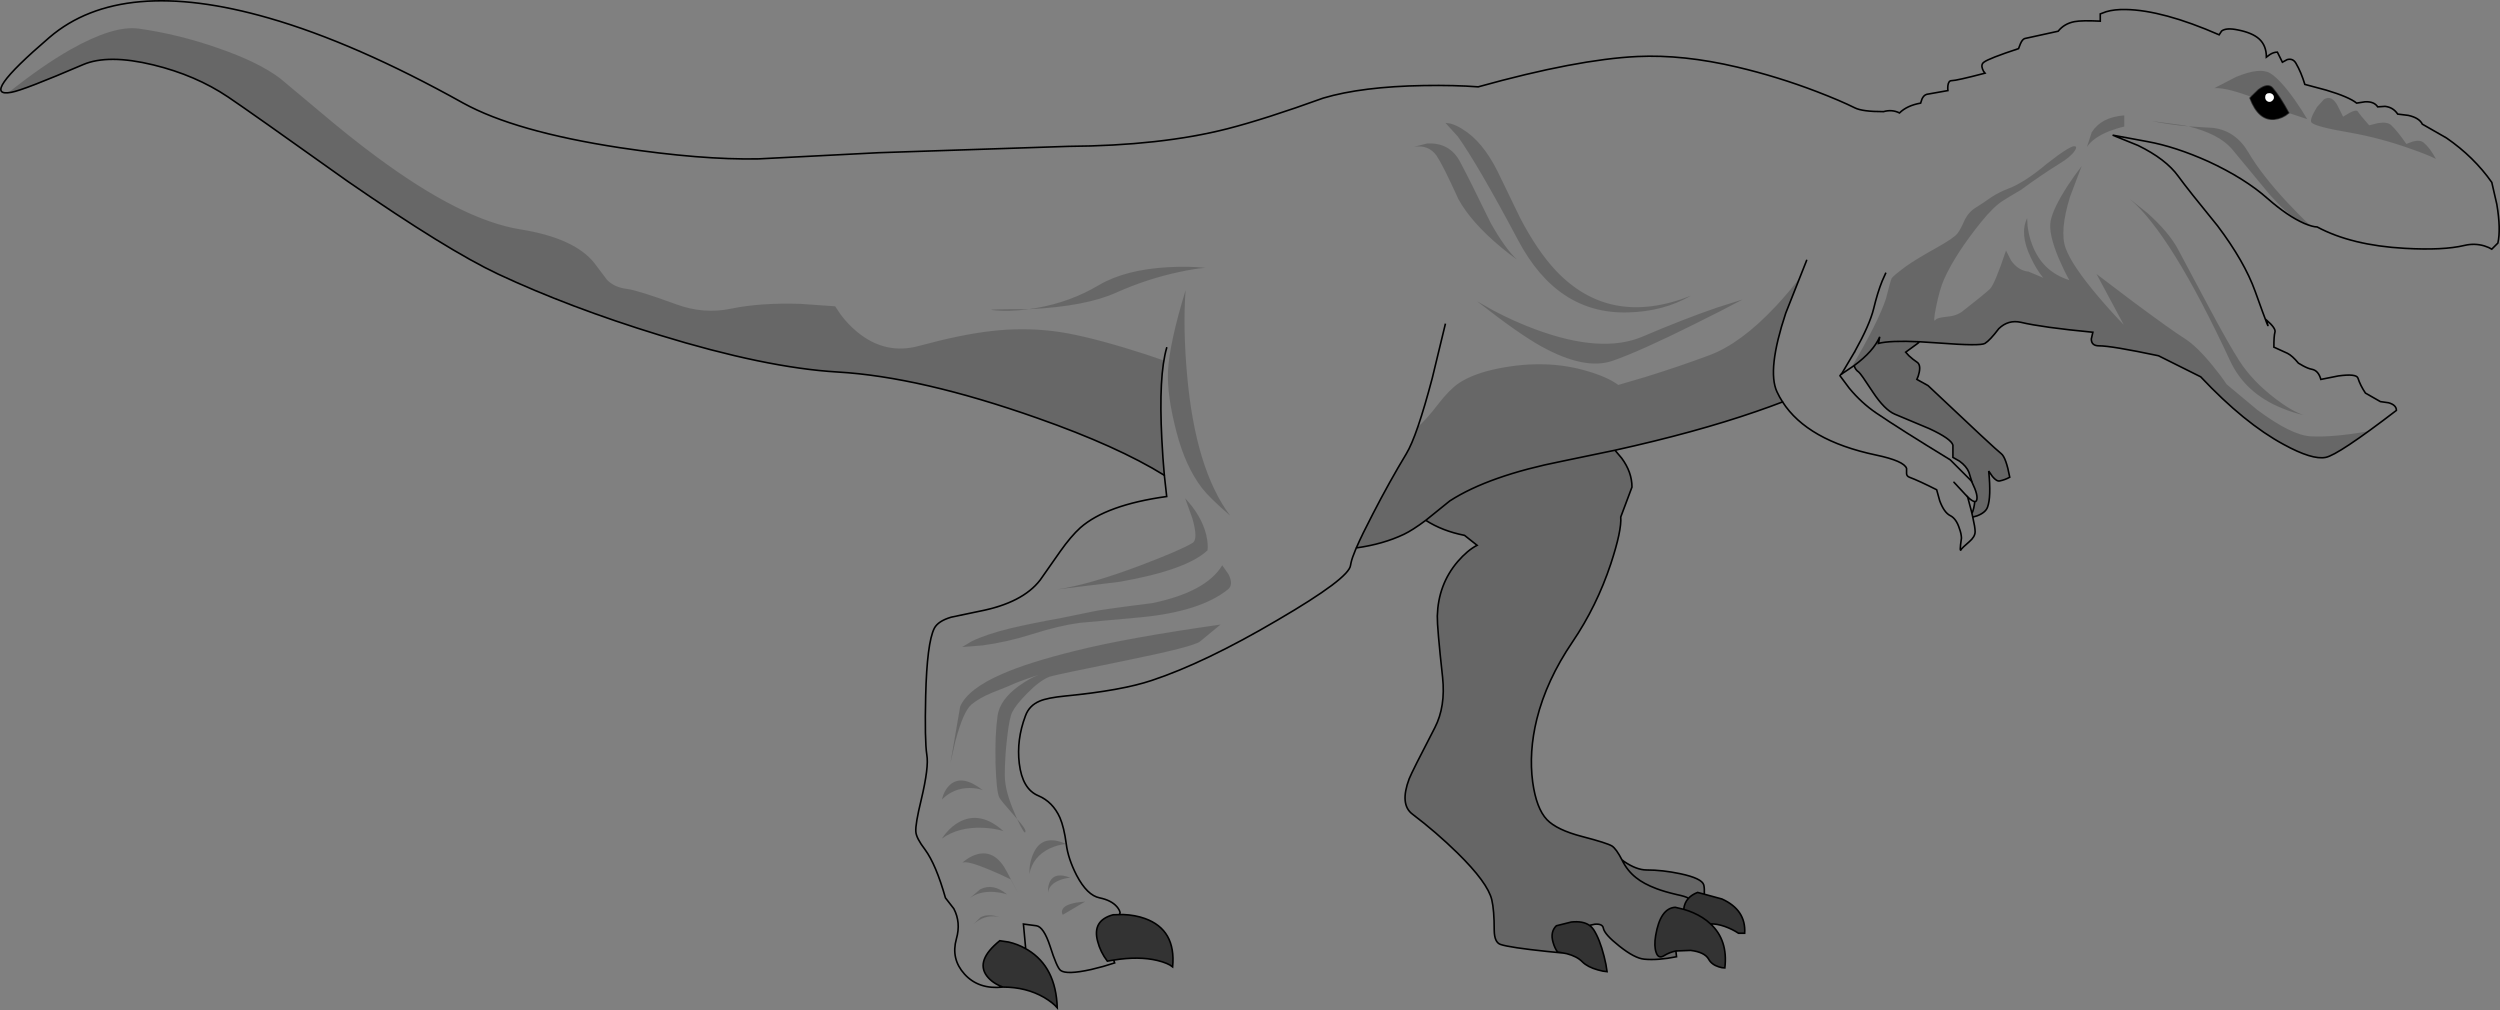 <?xml version="1.0" encoding="UTF-8" standalone="no"?>
<svg xmlns:xlink="http://www.w3.org/1999/xlink" height="621.05px" width="1537.25px" xmlns="http://www.w3.org/2000/svg">
  <rect width="100%" height="100%" fill="#808080" stroke="none"/>
  <g transform="matrix(1.0, 0.0, 0.0, 1.0, 768.6, 310.05)">
    <path d="M-151.85 296.9 Q-166.85 298.5 -175.5 288.95 -184.0 279.6 -180.5 267.2 -177.65 257.2 -182.1 248.7 L-187.25 242.05 Q-193.05 221.55 -199.8 212.35 -205.2 205.3 -205.45 201.4 -205.85 196.95 -202.1 181.55 -197.35 161.55 -198.7 154.1 -200.05 145.35 -199.4 117.8 -198.6 85.25 -194.1 76.3 -191.8 71.85 -183.7 69.45 L-166.3 65.8 Q-139.8 60.65 -129.0 46.6 L-116.7 29.05 Q-110.1 19.7 -104.3 14.45 -88.35 0.4 -51.2 -4.75 L-52.65 -17.8 Q-81.45 -35.65 -130.65 -52.95 -202.65 -78.35 -253.55 -81.3 -297.75 -83.9 -363.1 -104.0 -418.65 -121.05 -462.4 -141.55 -493.45 -156.15 -554.8 -198.55 -615.85 -242.05 -628.4 -250.45 -648.25 -263.8 -674.35 -270.15 -702.15 -276.9 -717.55 -270.3 -754.05 -254.65 -761.6 -253.3 -782.0 -249.5 -738.2 -287.05 -693.9 -325.0 -603.3 -298.95 -550.05 -283.65 -483.75 -246.65 -451.85 -229.1 -387.55 -219.25 -337.3 -211.7 -302.3 -212.35 L-228.3 -216.15 -111.85 -220.05 Q-54.75 -220.45 -13.95 -230.85 9.3 -236.8 45.1 -249.75 68.85 -256.8 106.95 -257.45 126.0 -257.75 140.35 -256.65 201.1 -273.55 238.25 -275.3 266.35 -276.65 299.6 -268.8 324.3 -263.0 348.6 -253.7 363.05 -248.15 372.0 -243.7 376.6 -241.4 389.55 -241.4 394.8 -242.9 399.4 -240.6 404.0 -245.15 412.4 -246.65 L413.2 -249.1 Q414.25 -251.5 416.15 -252.05 L429.15 -254.35 Q429.0 -255.85 429.15 -257.35 429.55 -260.45 431.4 -260.45 434.4 -260.45 451.95 -265.05 451.0 -266.1 450.45 -267.6 449.4 -270.45 451.3 -271.8 454.25 -274.1 472.6 -280.15 L473.7 -283.0 Q474.9 -285.85 476.4 -286.35 L496.95 -290.85 Q500.7 -295.55 507.05 -296.75 511.65 -297.6 522.85 -297.05 L522.85 -301.5 526.5 -302.85 Q531.5 -304.35 538.55 -304.2 561.25 -303.8 595.95 -288.65 L597.45 -290.95 Q600.25 -293.15 607.45 -291.65 616.35 -289.9 620.55 -286.1 625.0 -282.05 625.0 -274.9 L627.0 -276.4 Q629.45 -278.0 631.75 -278.0 L634.85 -271.8 637.8 -273.4 Q641.35 -274.35 643.2 -271.1 646.35 -265.7 648.65 -258.15 L661.75 -254.65 Q675.8 -250.45 680.5 -246.65 L685.65 -247.45 Q691.2 -247.75 693.45 -244.35 L697.95 -244.65 Q702.95 -244.1 705.75 -239.9 L712.25 -239.1 Q719.0 -237.6 720.9 -233.7 L735.75 -225.2 Q752.65 -213.55 763.6 -197.9 L766.7 -184.4 Q769.25 -169.15 767.35 -160.6 L763.6 -156.85 Q761.95 -157.9 759.0 -158.85 753.05 -160.6 746.85 -159.15 733.75 -156.0 710.1 -157.35 677.4 -159.15 656.2 -170.5 653.5 -170.5 648.35 -172.65 638.1 -177.1 625.65 -188.05 611.6 -200.45 589.35 -210.75 568.95 -219.9 551.8 -223.0 L530.45 -226.95 546.1 -220.6 Q563.25 -212.2 570.8 -201.7 576.9 -193.3 595.0 -171.15 611.5 -149.25 618.1 -130.9 628.75 -101.2 625.0 -113.35 631.05 -108.05 630.25 -105.75 629.6 -103.5 629.6 -96.6 L637.95 -92.8 Q640.95 -91.3 644.7 -86.75 L647.55 -85.1 Q650.8 -83.35 653.1 -82.95 657.0 -82.15 658.5 -76.75 L669.3 -78.9 Q680.35 -80.4 681.3 -77.55 682.8 -72.95 685.9 -68.35 L695.1 -63.1 700.1 -62.4 Q704.95 -61.05 704.95 -57.7 669.15 -30.25 661.45 -28.8 653.2 -27.15 635.65 -36.75 611.6 -49.7 584.6 -78.35 L558.65 -91.3 Q529.75 -97.4 522.05 -97.4 517.35 -97.4 517.35 -101.6 L518.3 -105.75 Q487.05 -108.75 474.1 -111.85 466.25 -113.6 460.45 -107.95 455.05 -100.8 451.95 -98.9 449.25 -97.15 423.45 -99.15 L411.75 -99.9 Q393.7 -100.75 386.45 -98.9 L387.25 -102.95 Q383.45 -94.05 371.5 -85.25 L363.7 -80.0 363.3 -79.8 362.8 -79.0 368.5 -71.35 Q375.9 -62.4 384.95 -56.2 399.4 -46.35 430.6 -27.3 L443.6 -14.3 443.95 -13.6 Q448.15 -5.05 446.7 -2.15 446.4 -1.6 445.7 -1.6 444.3 -1.7 441.3 -4.45 L443.6 4.2 443.95 5.7 444.45 7.9 Q445.9 14.25 445.9 16.85 L445.9 16.9 Q445.9 20.0 442.25 23.1 437.9 26.9 437.5 27.55 436.05 30.65 437.5 20.8 437.4 18.1 436.3 15.15 434.4 8.9 430.6 7.0 426.85 5.15 424.15 -2.05 L422.25 -8.9 Q411.6 -14.3 405.5 -16.6 403.75 -17.3 403.75 -18.9 L403.75 -22.0 Q402.25 -26.6 384.95 -30.25 342.75 -39.15 327.5 -62.9 319.8 -59.95 311.2 -57.0 274.2 -44.2 224.45 -33.2 L192.2 -26.5 Q146.95 -17.55 122.9 -2.05 L108.1 9.9 Q100.0 15.95 94.65 18.5 81.95 24.55 65.45 26.85 L64.95 27.9 Q62.8 33.0 62.15 36.0 L61.85 37.55 Q61.05 45.5 17.0 71.2 -27.7 97.5 -60.4 108.35 -78.9 114.55 -113.35 117.9 -124.55 119.0 -129.3 121.05 -135.75 123.75 -138.05 130.1 -143.6 144.8 -141.85 159.4 -139.95 175.2 -130.1 179.25 -121.2 183.05 -116.85 192.75 -114.3 198.7 -112.95 208.95 -111.85 217.9 -106.6 228.15 -100.1 240.55 -92.4 242.05 -85.25 243.55 -81.85 247.45 -80.1 249.5 -79.85 251.25 L-80.4 252.35 -84.15 252.45 Q-97.15 255.95 -93.65 268.8 -92.0 275.3 -87.7 280.95 L-83.8 280.3 -83.2 282.05 Q-90.1 284.35 -97.65 286.1 -112.8 289.45 -116.45 286.65 -118.75 284.9 -122.95 271.65 -126.85 259.9 -131.3 259.2 L-139.3 258.15 -137.9 273.3 Q-142.8 270.5 -148.45 269.2 L-153.85 268.4 Q-168.85 280.55 -161.85 290.0 -158.35 294.6 -151.85 296.9" fill="#ffffff" fill-opacity="0.0" fill-rule="evenodd" stroke="none"/>
    <path d="M108.1 9.9 L122.9 -2.05 Q146.95 -17.55 192.2 -26.5 L224.45 -33.2 228.55 -28.35 Q234.9 -19.75 234.9 -10.55 L228.0 7.85 Q228.65 16.05 221.9 36.6 213.25 62.65 198.3 84.7 182.35 108.2 176.4 132.1 171.4 152.35 173.85 170.85 176.1 187.1 182.6 193.95 188.7 200.3 204.35 204.35 219.5 208.3 222.6 210.15 225.25 211.9 228.7 218.6 L230.0 219.65 Q237.7 224.9 243.95 224.9 253.65 224.9 264.6 227.2 277.95 230.05 279.05 234.1 279.55 236.15 279.4 239.8 L275.25 238.7 Q271.75 240.05 269.65 242.3 267.15 245.0 266.7 249.1 L261.5 247.85 Q252.3 248.4 249.45 265.3 248.4 271.75 249.75 275.55 251.1 279.75 254.6 277.6 258.0 275.5 261.9 274.7 L262.3 278.25 Q250.8 280.55 242.45 279.75 236.5 279.2 227.05 271.65 218.0 264.5 217.3 260.7 216.8 257.85 212.05 258.25 L208.75 258.95 Q204.8 256.15 197.6 256.9 L188.4 259.2 Q184.5 263.0 186.4 269.45 187.35 272.85 189.1 275.3 L192.85 276.0 182.75 275.0 Q159.8 272.6 154.1 270.7 150.3 269.45 150.2 262.05 150.2 249.6 148.7 243.25 146.25 232.75 127.5 214.35 114.4 201.55 99.95 190.6 91.95 184.65 97.9 168.85 99.65 164.4 113.7 137.35 120.35 124.4 118.45 106.45 115.05 75.5 115.2 68.75 115.75 49.3 127.75 35.25 133.7 28.35 139.65 25.25 L131.95 19.15 Q118.3 16.45 108.1 9.9 M444.45 7.9 L443.95 5.7 Q445.2 2.95 445.7 -1.6 446.4 -1.6 446.7 -2.15 448.15 -5.05 443.95 -13.6 L442.1 -19.6 Q440.6 -23.4 436.3 -26.5 L432.25 -28.8 432.25 -36.35 Q431.15 -40.25 417.8 -46.45 L396.45 -55.4 Q390.2 -58.1 383.05 -68.9 375.5 -80.5 374.3 -81.3 372.25 -82.65 371.5 -85.25 383.45 -94.05 387.25 -102.95 L386.45 -98.9 Q393.7 -100.75 411.75 -99.9 L410.6 -98.9 403.2 -93.5 405.2 -91.3 Q407.8 -88.9 410.1 -87.4 412.5 -85.9 411.55 -81.2 411.05 -78.75 410.1 -76.75 L416.95 -72.95 Q458.85 -33.35 461.95 -31.1 464.9 -28.8 467.2 -16.6 464.25 -15.0 461.15 -14.35 459.25 -13.8 456.55 -17.05 L454.25 -20.4 Q455.85 -4.45 453.55 1.75 452.35 5.15 447.1 7.15 L444.45 7.9" fill="#000000" fill-opacity="0.2" fill-rule="evenodd" stroke="none"/>
    <path d="M-151.85 296.9 Q-158.35 294.6 -161.85 290.0 -168.85 280.55 -153.85 268.4 L-148.45 269.2 Q-142.8 270.5 -137.9 273.3 L-136.6 274.05 Q-119.3 284.6 -118.5 309.6 -121.2 306.5 -126.6 303.25 -137.65 296.9 -151.85 296.9 M-83.8 280.3 L-87.7 280.95 Q-92.0 275.3 -93.65 268.8 -97.15 255.95 -84.15 252.45 L-80.4 252.35 -77.95 252.3 Q-70.55 252.6 -64.6 254.75 -45.4 261.65 -47.55 284.45 -50.4 282.15 -56.9 280.55 -68.3 277.8 -83.8 280.3 M279.4 239.8 L290.25 242.75 Q305.1 249.5 304.2 263.8 L300.4 263.8 Q296.75 261.35 291.9 259.6 287.15 257.95 283.2 258.05 294.05 268.1 292.0 285.15 290.25 285.15 288.25 284.45 283.9 283.1 282.05 279.75 279.6 275.4 270.95 274.35 L261.9 274.7 Q258.0 275.5 254.6 277.6 251.1 279.75 249.75 275.55 248.4 271.75 249.45 265.3 252.3 248.4 261.5 247.85 L266.7 249.1 Q267.15 245.0 269.65 242.3 271.75 240.05 275.25 238.7 L279.4 239.8 M208.75 258.95 Q210.2 259.95 211.25 261.5 215.05 267.3 217.75 278.0 219.1 283.25 219.6 287.45 217.2 287.3 213.95 286.35 207.6 284.6 204.35 281.35 201.1 278.0 194.75 276.35 L192.85 276.0 189.1 275.3 Q187.35 272.85 186.4 269.45 184.5 263.0 188.4 259.2 L197.6 256.9 Q204.8 256.15 208.75 258.95" fill="#000000" fill-opacity="0.6" fill-rule="evenodd" stroke="none"/>
    <path d="M656.2 -244.35 L660.4 -248.95 Q665.4 -252.05 669.15 -244.35 L672.15 -238.3 676.2 -240.7 Q680.35 -242.9 681.3 -241.4 682.8 -239.1 688.2 -233.0 L693.6 -234.35 Q699.55 -235.3 701.85 -233.0 705.75 -229.25 711.05 -221.55 L714.95 -223.0 Q719.4 -224.25 721.7 -222.35 725.5 -219.25 729.25 -212.35 723.75 -215.05 714.4 -218.3 695.75 -225.05 676.7 -228.45 655.4 -232.05 652.8 -234.65 651.2 -236.25 656.2 -244.35 M577.05 -232.35 L592.45 -231.4 Q606.35 -229.5 614.05 -216.15 622.0 -202.65 637.7 -185.75 645.65 -177.25 651.85 -171.55 L650.15 -171.95 Q647.85 -172.6 645.25 -174.1 637.65 -178.5 627.4 -189.95 L603.8 -218.45 Q595.8 -227.75 577.05 -232.35 565.15 -233.4 554.6 -235.6 L574.05 -233.0 577.05 -232.35 M652.4 -41.75 Q666.2 -41.05 687.55 -44.85 L678.15 -38.15 Q665.55 -29.6 661.45 -28.8 653.2 -27.15 635.65 -36.75 611.6 -49.7 584.6 -78.35 L558.65 -91.3 Q529.75 -97.4 522.05 -97.4 517.35 -97.4 517.35 -101.6 L518.3 -105.75 Q487.05 -108.75 474.1 -111.85 466.25 -113.6 460.45 -107.95 455.05 -100.8 451.95 -98.9 449.25 -97.15 423.45 -99.15 L411.75 -99.9 Q393.7 -100.75 386.45 -98.9 L387.25 -102.95 Q385.3 -98.5 381.4 -94.1 376.9 -89.2 369.95 -84.3 386.3 -112.0 391.05 -126.3 393.75 -137.0 394.55 -138.85 395.1 -140.1 403.2 -146.15 408.75 -150.2 422.35 -157.8 433.2 -163.85 435.2 -166.7 437.1 -169.25 439.55 -174.95 442.1 -179.95 446.7 -182.65 450.45 -184.95 455.75 -188.7 460.45 -191.8 466.4 -194.1 476.4 -197.9 490.05 -209.4 L496.65 -214.4 Q503.8 -219.5 506.1 -220.05 509.35 -220.6 507.05 -217.2 504.65 -213.55 497.75 -209.4 486.15 -202.2 474.1 -193.3 466.7 -189.0 463.3 -186.8 457.5 -183.3 449.65 -173.6 433.85 -154.0 426.85 -138.45 424.15 -132.4 421.95 -121.6 419.8 -111.05 421.55 -113.35 422.5 -114.7 428.2 -115.25 434.55 -115.75 438.3 -118.75 451.8 -129.3 455.05 -132.4 458.05 -135.5 464.9 -156.0 L468.05 -149.8 Q472.5 -143.6 478.7 -143.05 L487.75 -139.25 Q483.45 -144.55 480.05 -151.85 473.15 -166.3 477.9 -175.9 L478.15 -171.15 Q478.85 -165.2 480.85 -159.95 487.05 -143.05 503.8 -137.8 500.45 -143.85 497.2 -151.45 490.85 -166.7 492.35 -174.25 493.85 -181.95 502.75 -195.75 507.2 -202.5 511.4 -207.9 L504.25 -189.0 Q497.75 -167.9 501.55 -157.5 505.3 -146.95 521.65 -127.65 529.9 -117.95 537.3 -110.35 L520.55 -141.55 543.0 -124.55 Q567.05 -106.7 574.6 -102.0 582.3 -97.15 592.15 -84.95 597.15 -78.9 600.55 -73.75 L619.3 -58.1 Q640.5 -42.3 652.4 -41.75 M108.85 -221.8 Q122.9 -222.6 129.25 -210.45 134.5 -200.75 147.9 -173.2 156.55 -157.65 164.1 -150.5 159.5 -153.75 154.5 -157.9 136.0 -173.3 128.15 -187.65 118.7 -208.45 114.8 -214.25 109.95 -221.15 100.9 -219.8 L108.85 -221.8 M120.2 -234.5 L123.15 -234.1 Q126.8 -233.15 130.6 -230.7 142.9 -223.3 152.2 -204.8 L166.15 -176.0 Q176.65 -155.9 188.0 -143.75 221.25 -108.5 271.1 -128.2 254.2 -118.45 232.45 -117.95 188.95 -116.7 164.8 -162.5 140.45 -208.3 127.9 -226.0 L120.2 -234.5 M139.65 -124.8 L149.9 -119.0 Q162.75 -112.25 175.45 -107.55 216.25 -92.4 241.35 -103.05 266.35 -113.75 287.15 -120.9 L302.95 -125.9 Q289.6 -118.75 272.85 -110.5 239.5 -93.9 223.0 -88.2 206.0 -82.25 179.25 -97.0 165.3 -104.7 139.65 -124.8 M323.2 -121.6 Q331.85 -130.9 338.05 -139.2 L329.45 -117.5 Q317.85 -82.55 324.05 -69.15 325.55 -65.9 327.5 -62.9 L327.55 -62.8 Q316.9 -58.7 304.7 -54.7 281.6 -47.1 253.45 -40.05 240.0 -36.65 225.4 -33.4 L223.45 -33.0 192.2 -26.5 Q146.95 -17.55 122.9 -2.05 L108.1 9.9 Q100.0 15.95 94.65 18.5 L88.65 21.05 Q79.0 24.5 65.55 26.45 69.05 18.45 75.65 5.8 85.75 -13.8 96.15 -31.05 99.35 -36.3 103.2 -47.5 108.5 -52.1 115.9 -61.75 122.65 -70.5 128.45 -74.45 137.5 -80.5 153.3 -83.6 182.6 -89.3 207.45 -81.85 219.9 -78.2 226.5 -73.35 L243.0 -78.2 Q263.25 -84.45 282.45 -91.6 301.75 -98.75 323.2 -121.6 M514.65 -219.65 L517.6 -228.7 Q523.4 -238.0 537.6 -239.1 L537.6 -232.2 Q533.25 -231.25 528.25 -229.35 518.3 -225.3 514.65 -219.65 M593.0 -255.85 L606.35 -262.75 Q621.05 -268.8 627.3 -265.05 633.5 -261.25 642.4 -248.7 646.85 -242.35 650.1 -236.8 L638.65 -240.6 Q630.55 -244.65 620.65 -248.55 601.1 -256.4 593.0 -255.85 M540.95 -187.75 L551.8 -179.1 Q565.0 -167.35 570.7 -156.7 L589.2 -122.0 Q601.9 -98.2 608.35 -88.2 616.5 -75.5 630.95 -64.6 640.5 -57.3 647.8 -54.85 641.45 -56.2 634.6 -59.05 612.0 -68.2 602.7 -88.2 566.35 -166.4 540.95 -187.75 M-135.9 -119.95 L-130.9 -120.75 Q-110.25 -124.4 -92.95 -134.7 -76.75 -144.25 -50.4 -145.75 -37.3 -146.45 -27.45 -145.35 -33.5 -144.95 -43.5 -142.8 -63.25 -138.6 -82.3 -130.1 -100.9 -121.7 -135.25 -119.95 L-135.9 -119.95 Q-148.45 -118.2 -158.45 -119.4 -162.9 -119.95 -135.9 -119.95 M-121.05 -106.45 Q-104.85 -104.55 -77.0 -96.2 -63.4 -92.1 -52.9 -88.35 -55.8 -71.15 -54.2 -40.1 -53.6 -28.3 -52.65 -17.8 L-52.6 -17.55 Q-59.65 -21.9 -67.5 -26.15 -80.9 -33.25 -97.2 -40.15 -112.15 -46.45 -129.5 -52.55 L-131.05 -53.1 -135.2 -54.55 -144.45 -57.65 -147.65 -58.65 -151.5 -59.9 Q-210.95 -78.8 -253.55 -81.3 -297.75 -83.9 -363.1 -104.0 -418.65 -121.05 -462.4 -141.55 -493.45 -156.15 -554.8 -198.55 -615.85 -242.05 -628.4 -250.45 -648.25 -263.8 -674.35 -270.15 -702.15 -276.9 -717.55 -270.3 -732.15 -263.7 -741.05 -260.15 -757.15 -253.55 -763.6 -253.0 L-763.55 -253.0 Q-742.8 -269.6 -725.25 -279.6 -698.65 -294.6 -683.25 -292.45 -658.65 -288.95 -634.75 -280.55 -609.9 -272.05 -596.4 -261.9 L-573.7 -242.9 Q-553.45 -225.7 -537.35 -213.85 -484.8 -174.8 -448.6 -169.0 -415.5 -163.7 -403.25 -148.45 L-395.4 -138.05 Q-390.95 -133.35 -383.1 -132.4 -376.35 -131.55 -352.85 -122.95 -335.95 -116.7 -319.05 -120.25 -300.95 -124.0 -276.25 -123.2 L-255.05 -121.7 -251.65 -116.6 Q-247.2 -110.65 -241.65 -106.05 -224.25 -91.6 -203.3 -97.4 -177.5 -104.4 -159.3 -106.45 -139.95 -108.75 -121.05 -106.45 M-39.85 -3.65 Q-29.85 7.0 -26.9 18.75 -25.55 24.7 -26.1 28.35 -39.05 40.5 -80.1 47.7 L-118.75 52.4 Q-98.65 49.45 -67.55 37.7 -42.45 28.2 -35.25 23.75 -31.75 21.6 -35.4 8.75 L-39.85 -3.65 M-39.6 -131.55 Q-41.25 -108.3 -38.65 -79.35 -33.5 -21.45 -12.2 7.0 -24.9 -3.95 -29.55 -10.0 -39.55 -23.05 -45.05 -43.9 -51.1 -66.9 -50.4 -81.85 -49.55 -98.9 -39.6 -131.55 M-13.55 52.4 Q-30.55 66.05 -67.3 69.55 L-104.7 72.95 Q-117.0 74.55 -133.6 79.8 -149.3 84.8 -164.7 86.85 L-176.95 87.8 -171.15 84.3 Q-162.25 79.95 -147.25 76.3 -134.15 73.2 -116.05 69.95 L-97.0 66.05 Q-92.95 64.95 -60.0 60.8 -26.9 53.9 -17.05 37.55 L-13.1 43.2 Q-10.0 49.55 -13.55 52.4 M-143.2 193.55 L-145.25 191.15 Q-153.2 182.2 -154.15 180.3 -155.9 176.65 -156.45 159.5 -156.85 141.7 -155.2 130.05 -153.75 120.1 -141.85 111.55 -135.75 107.25 -130.1 104.95 -143.9 109.55 -148.45 111.85 L-158.6 115.9 Q-166.45 119.15 -171.3 123.2 -176.3 127.5 -181.15 145.75 L-184.15 159.0 -178.2 124.4 Q-173.45 113.45 -152.1 104.25 -136.2 97.25 -107.25 90.1 -75.25 82.1 -18.1 74.0 L-30.7 84.4 Q-34.75 87.65 -76.05 96.05 -120.65 105.1 -123.2 106.05 -129.4 108.45 -137.25 116.55 -144.0 123.45 -146.15 127.8 -147.95 131.3 -149.3 143.45 -150.75 155.6 -150.75 166.7 -150.75 176.4 -144.4 190.7 L-143.2 193.55 Q-138.05 199.35 -138.05 201.0 -138.05 204.5 -143.2 193.55 M-189.4 181.55 Q-188.2 176.15 -184.55 172.6 -177.1 165.85 -164.25 175.85 -167.65 174.5 -172.5 174.5 -182.25 174.5 -189.4 181.55 M-172.25 242.2 L-165.9 236.8 Q-157.95 232.75 -149.4 239.9 -152.8 238.8 -157.4 238.4 -166.45 237.85 -172.25 242.2 M-176.85 220.45 Q-175.9 219.5 -174.15 218.3 -170.75 216.0 -167.4 215.15 -156.45 212.45 -149.4 226.1 -137.95 247.85 -147.1 230.7 -153.35 227.6 -160.2 224.75 -174.0 218.95 -176.85 220.45 M-189.4 205.6 Q-188.45 203.95 -186.7 201.95 -183.2 197.9 -179.15 195.6 -165.9 188.15 -151.6 201.0 -157.0 199.25 -164.4 198.95 -179.4 198.4 -189.4 205.6 M-169.95 258.15 L-165.6 253.95 Q-160.9 251.5 -153.85 253.95 L-155.75 253.55 Q-163.35 252.45 -169.95 258.15 M-124.15 238.7 Q-124.45 235.05 -122.95 231.9 -119.85 226.0 -110.5 229.65 -113.6 229.9 -116.85 231.1 -123.5 233.7 -124.15 238.7 M-135.65 227.35 Q-135.75 220.15 -132.95 214.25 -127.4 202.45 -112.95 208.95 -117.8 209.25 -123.1 211.65 -133.5 216.65 -135.65 227.35 M-115.1 252.45 Q-116.2 250.7 -115.1 248.8 -112.8 245.15 -101.35 244.35 L-115.1 252.45" fill="#070707" fill-opacity="0.2" fill-rule="evenodd" stroke="none"/>
    <path d="M629.6 -250.15 Q629.6 -251.25 628.75 -252.05 627.95 -252.75 626.9 -252.75 624.3 -252.75 624.3 -250.15 624.3 -249.1 625.0 -248.3 625.8 -247.45 626.9 -247.45 627.95 -247.45 628.75 -248.3 629.6 -249.1 629.6 -250.15 M615.0 -249.75 L620.15 -254.75 Q625.95 -259.1 628.75 -255.85 633.35 -250.45 638.65 -240.6 634.85 -237.35 630.0 -236.8 620.25 -235.85 615.0 -249.75" fill="#000000" fill-rule="evenodd" stroke="none"/>
    <path d="M629.6 -250.15 Q629.6 -249.1 628.75 -248.3 627.95 -247.45 626.9 -247.45 625.8 -247.45 625.0 -248.3 624.3 -249.1 624.3 -250.15 624.3 -252.75 626.9 -252.75 627.95 -252.75 628.75 -252.05 629.6 -251.25 629.6 -250.15" fill="#ffffff" fill-rule="evenodd" stroke="none"/>
    <path d="M615.0 -249.75 L620.15 -254.75 Q625.95 -259.1 628.75 -255.85 633.35 -250.45 638.65 -240.6 634.85 -237.35 630.0 -236.8 620.25 -235.85 615.0 -249.75 Z" fill="none" stroke="#000000" stroke-linecap="butt" stroke-linejoin="miter-clip" stroke-miterlimit="4.0" stroke-opacity="0.6" stroke-width="1.0"/>
    <path d="M391.05 -142.4 L388.75 -137.25 Q385.9 -130.2 383.5 -120.2 381.05 -110.25 371.75 -93.6 M443.95 -13.6 L443.6 -14.3 430.6 -27.3 Q399.4 -46.35 384.95 -56.2 375.9 -62.4 368.5 -71.35 L362.8 -79.0 363.3 -79.8" fill="none" stroke="#000000" stroke-linecap="butt" stroke-linejoin="miter-clip" stroke-miterlimit="4.0" stroke-width="1.0"/>
    <path d="M363.7 -80.0 L371.5 -85.25 Q383.45 -94.05 387.25 -102.95 L386.45 -98.9 Q393.7 -100.75 411.75 -99.9 L423.45 -99.15 Q449.25 -97.15 451.95 -98.9 455.05 -100.8 460.45 -107.95 466.25 -113.6 474.1 -111.85 487.05 -108.75 518.3 -105.75 L517.35 -101.6 Q517.35 -97.4 522.05 -97.4 529.75 -97.4 558.65 -91.3 L584.6 -78.35 Q611.6 -49.7 635.65 -36.75 653.2 -27.15 661.45 -28.8 669.15 -30.25 704.95 -57.7 704.95 -61.05 700.1 -62.4 L695.1 -63.1 685.9 -68.35 Q682.8 -72.95 681.3 -77.55 680.35 -80.4 669.3 -78.9 L658.5 -76.75 Q657.0 -82.15 653.1 -82.95 650.8 -83.35 647.55 -85.1 L644.7 -86.75 Q640.95 -91.3 637.95 -92.8 L629.6 -96.6 Q629.6 -103.5 630.25 -105.75 631.05 -108.05 625.0 -113.35 628.75 -101.2 618.1 -130.9 611.5 -149.25 595.0 -171.15 576.9 -193.3 570.8 -201.7 563.25 -212.2 546.1 -220.6 L530.45 -226.95 551.8 -223.0 Q568.95 -219.9 589.35 -210.75 611.6 -200.45 625.65 -188.05 638.1 -177.1 648.35 -172.65 653.5 -170.5 656.2 -170.5 677.4 -159.15 710.1 -157.35 733.75 -156.0 746.85 -159.15 753.05 -160.6 759.0 -158.85 761.95 -157.9 763.6 -156.85 L767.35 -160.6 Q769.25 -169.15 766.7 -184.4 L763.6 -197.9 Q752.65 -213.55 735.75 -225.2 L720.9 -233.7 Q719.0 -237.6 712.25 -239.1 L705.75 -239.9 Q702.95 -244.1 697.95 -244.65 L693.45 -244.35 Q691.2 -247.75 685.65 -247.45 L680.5 -246.65 Q675.8 -250.45 661.75 -254.65 L648.65 -258.15 Q646.35 -265.7 643.2 -271.1 641.35 -274.35 637.8 -273.4 L634.85 -271.8 631.75 -278.0 Q629.45 -278.0 627.0 -276.4 L625.0 -274.9 Q625.0 -282.05 620.55 -286.1 616.35 -289.9 607.45 -291.65 600.25 -293.15 597.45 -290.95 L595.95 -288.65 Q561.25 -303.8 538.55 -304.2 531.5 -304.35 526.5 -302.85 L522.85 -301.5 522.85 -297.05 Q511.65 -297.6 507.05 -296.75 500.7 -295.55 496.95 -290.85 L476.4 -286.35 Q474.9 -285.85 473.7 -283.0 L472.6 -280.15 Q454.25 -274.1 451.3 -271.8 449.4 -270.45 450.45 -267.6 451.0 -266.1 451.95 -265.05 434.4 -260.45 431.4 -260.45 429.55 -260.45 429.15 -257.35 429.0 -255.85 429.15 -254.35 L416.15 -252.05 Q414.25 -251.5 413.2 -249.1 L412.4 -246.65 Q404.0 -245.15 399.4 -240.6 394.8 -242.9 389.55 -241.4 376.6 -241.4 372.0 -243.7 363.05 -248.15 348.6 -253.7 324.3 -263.0 299.6 -268.8 266.35 -276.65 238.25 -275.3 201.1 -273.55 140.35 -256.65 126.0 -257.75 106.95 -257.45 68.85 -256.8 45.1 -249.75 9.3 -236.8 -13.95 -230.85 -54.75 -220.45 -111.85 -220.05 L-228.3 -216.15 -302.3 -212.35 Q-337.3 -211.7 -387.55 -219.25 -451.85 -229.1 -483.75 -246.65 -550.05 -283.65 -603.3 -298.95 -693.9 -325.0 -738.2 -287.05 -782.0 -249.5 -761.6 -253.3 -754.05 -254.65 -717.55 -270.3 -702.15 -276.9 -674.35 -270.15 -648.25 -263.8 -628.4 -250.45 -615.85 -242.05 -554.8 -198.55 -493.45 -156.15 -462.4 -141.55 -418.65 -121.05 -363.1 -104.0 -297.75 -83.9 -253.55 -81.3 -202.65 -78.35 -130.65 -52.95 -81.45 -35.65 -52.65 -17.8 L-51.2 -4.75 Q-88.35 0.4 -104.3 14.45 -110.1 19.7 -116.7 29.05 L-129.0 46.6 Q-139.8 60.65 -166.3 65.8 L-183.7 69.45 Q-191.8 71.85 -194.1 76.3 -198.6 85.25 -199.4 117.8 -200.05 145.35 -198.7 154.1 -197.35 161.55 -202.1 181.55 -205.85 196.95 -205.45 201.4 -205.2 205.3 -199.8 212.35 -193.05 221.55 -187.25 242.05 L-182.1 248.7 Q-177.65 257.2 -180.5 267.2 -184.0 279.6 -175.5 288.95 -166.85 298.5 -151.85 296.9 -158.35 294.6 -161.85 290.0 -168.85 280.55 -153.85 268.4 L-148.45 269.2 Q-142.8 270.5 -137.9 273.3 L-136.6 274.05 Q-119.3 284.6 -118.5 309.6 -121.2 306.5 -126.6 303.25 -137.65 296.9 -151.85 296.9 M65.4 26.85 Q81.95 24.55 94.65 18.5 100.0 15.95 108.1 9.9 L122.9 -2.05 Q146.95 -17.55 192.2 -26.5 L224.45 -33.2 Q274.2 -44.2 311.2 -57.0 319.8 -59.95 327.5 -62.9 342.75 -39.15 384.95 -30.25 402.25 -26.6 403.75 -22.0 L403.75 -18.9 Q403.75 -17.3 405.5 -16.6 411.6 -14.3 422.25 -8.9 L424.15 -2.05 Q426.85 5.15 430.6 7.0 434.4 8.9 436.3 15.15 437.4 18.1 437.5 20.8 436.05 30.65 437.5 27.55 437.9 26.9 442.25 23.1 445.9 20.0 445.9 16.9 L445.9 16.85 Q445.9 14.25 444.45 7.9 L447.1 7.15 Q452.35 5.15 453.55 1.75 455.85 -4.45 454.25 -20.4 L456.55 -17.05 Q459.25 -13.8 461.15 -14.35 464.25 -15.0 467.2 -16.6 464.9 -28.8 461.95 -31.1 458.85 -33.35 416.95 -72.95 L410.1 -76.75 Q411.05 -78.75 411.55 -81.2 412.5 -85.9 410.1 -87.4 407.8 -88.9 405.2 -91.3 L403.2 -93.5 410.6 -98.9 411.75 -99.9 M108.1 9.9 Q118.3 16.45 131.95 19.15 L139.65 25.25 Q133.7 28.35 127.75 35.25 115.75 49.3 115.2 68.75 115.05 75.5 118.45 106.45 120.35 124.4 113.7 137.35 99.65 164.4 97.9 168.85 91.95 184.65 99.95 190.6 114.4 201.55 127.5 214.35 146.25 232.75 148.7 243.25 150.2 249.6 150.2 262.05 150.3 269.45 154.1 270.7 159.8 272.6 182.75 275.0 L192.85 276.0 189.1 275.3 Q187.35 272.85 186.4 269.45 184.5 263.0 188.4 259.2 L197.6 256.9 Q204.8 256.15 208.75 258.95 L212.05 258.25 Q216.8 257.85 217.3 260.7 218.0 264.5 227.05 271.65 236.5 279.2 242.45 279.75 250.8 280.55 262.3 278.25 L261.9 274.7 Q258.0 275.5 254.6 277.6 251.1 279.75 249.75 275.55 248.4 271.75 249.45 265.3 252.3 248.4 261.5 247.85 L266.7 249.1 Q267.15 245.0 269.65 242.3 268.05 241.2 262.55 240.05 254.85 238.25 250.0 236.4 242.05 233.4 237.45 229.65 232.05 225.45 228.8 218.8 L228.7 218.6 Q225.25 211.9 222.6 210.15 219.5 208.3 204.35 204.35 188.7 200.3 182.6 193.95 176.1 187.1 173.85 170.85 171.4 152.35 176.4 132.1 182.35 108.2 198.3 84.7 213.25 62.65 221.9 36.6 228.65 16.05 228.0 7.85 L234.9 -10.55 Q234.9 -19.75 228.55 -28.35 L224.45 -33.2 M371.5 -85.25 Q372.25 -82.65 374.3 -81.3 375.5 -80.5 383.05 -68.9 390.2 -58.1 396.45 -55.4 L417.8 -46.45 Q431.15 -40.25 432.25 -36.35 L432.25 -28.8 436.3 -26.5 Q440.6 -23.4 442.1 -19.6 L443.95 -13.6 Q448.15 -5.05 446.7 -2.15 446.4 -1.6 445.7 -1.6 445.2 2.95 443.95 5.7 L444.45 7.9 M363.3 -79.8 L363.7 -80.0 M443.95 5.7 L443.6 4.2 441.3 -4.45 Q444.3 -1.7 445.7 -1.6 M65.4 26.85 L64.95 27.9 Q62.8 33.0 62.15 36.0 L61.85 37.55 Q61.05 45.5 17.0 71.2 -27.7 97.5 -60.4 108.35 -78.9 114.55 -113.35 117.9 -124.55 119.0 -129.3 121.05 -135.75 123.75 -138.05 130.1 -143.6 144.8 -141.85 159.4 -139.95 175.2 -130.1 179.25 -121.2 183.05 -116.85 192.75 -114.3 198.7 -112.95 208.95 -111.85 217.9 -106.6 228.15 -100.1 240.55 -92.4 242.05 -85.25 243.55 -81.85 247.45 -80.1 249.5 -79.85 251.25 L-80.4 252.35 -77.95 252.3 Q-70.55 252.6 -64.6 254.75 -45.4 261.65 -47.55 284.45 -50.4 282.15 -56.9 280.55 -68.3 277.8 -83.8 280.3 L-83.2 282.05 Q-90.1 284.35 -97.65 286.1 -112.8 289.45 -116.45 286.65 -118.75 284.9 -122.95 271.65 -126.85 259.9 -131.3 259.2 L-139.3 258.15 -137.9 273.3 M228.7 218.6 L230.0 219.65 Q237.7 224.9 243.95 224.9 253.65 224.9 264.6 227.2 277.95 230.05 279.05 234.1 279.55 236.15 279.4 239.8 L290.25 242.75 Q305.1 249.5 304.2 263.8 L300.4 263.8 Q296.75 261.35 291.9 259.6 287.15 257.95 283.2 258.05 294.05 268.1 292.0 285.15 290.25 285.15 288.25 284.45 283.9 283.1 282.05 279.75 279.6 275.4 270.95 274.35 L261.9 274.7 M269.65 242.3 Q271.75 240.05 275.25 238.7 L279.4 239.8 M266.7 249.1 L266.75 249.1 Q273.1 250.95 278.25 254.2 281.0 255.95 283.2 258.05 M208.75 258.95 Q210.2 259.95 211.25 261.5 215.05 267.3 217.75 278.0 219.1 283.25 219.6 287.45 217.2 287.3 213.95 286.35 207.6 284.6 204.35 281.35 201.1 278.0 194.75 276.35 L192.85 276.0 M-83.8 280.3 L-87.7 280.95 Q-92.0 275.3 -93.65 268.8 -97.15 255.95 -84.15 252.45 L-80.4 252.35" fill="none" stroke="#000000" stroke-linecap="round" stroke-linejoin="miter-clip" stroke-miterlimit="4.0" stroke-width="1.0"/>
    <path d="M371.75 -93.6 L363.7 -80.0 M-52.65 -17.8 Q-53.6 -28.3 -54.2 -40.1 -56.2 -79.0 -51.2 -96.2 M327.5 -62.9 Q325.55 -65.9 324.05 -69.15 317.85 -82.55 329.45 -117.5 L342.3 -149.95 M441.3 -4.45 L432.9 -13.5" fill="none" stroke="#000000" stroke-linecap="round" stroke-linejoin="miter-clip" stroke-miterlimit="4.0" stroke-width="1.0"/>
    <path d="M120.2 -111.05 L112.1 -77.55 Q102.65 -41.75 96.15 -31.05 85.75 -13.8 75.65 5.8 68.9 18.75 65.4 26.85" fill="none" stroke="#000000" stroke-linecap="butt" stroke-linejoin="miter-clip" stroke-miterlimit="4.0" stroke-width="1.0"/>
  </g>
</svg>
